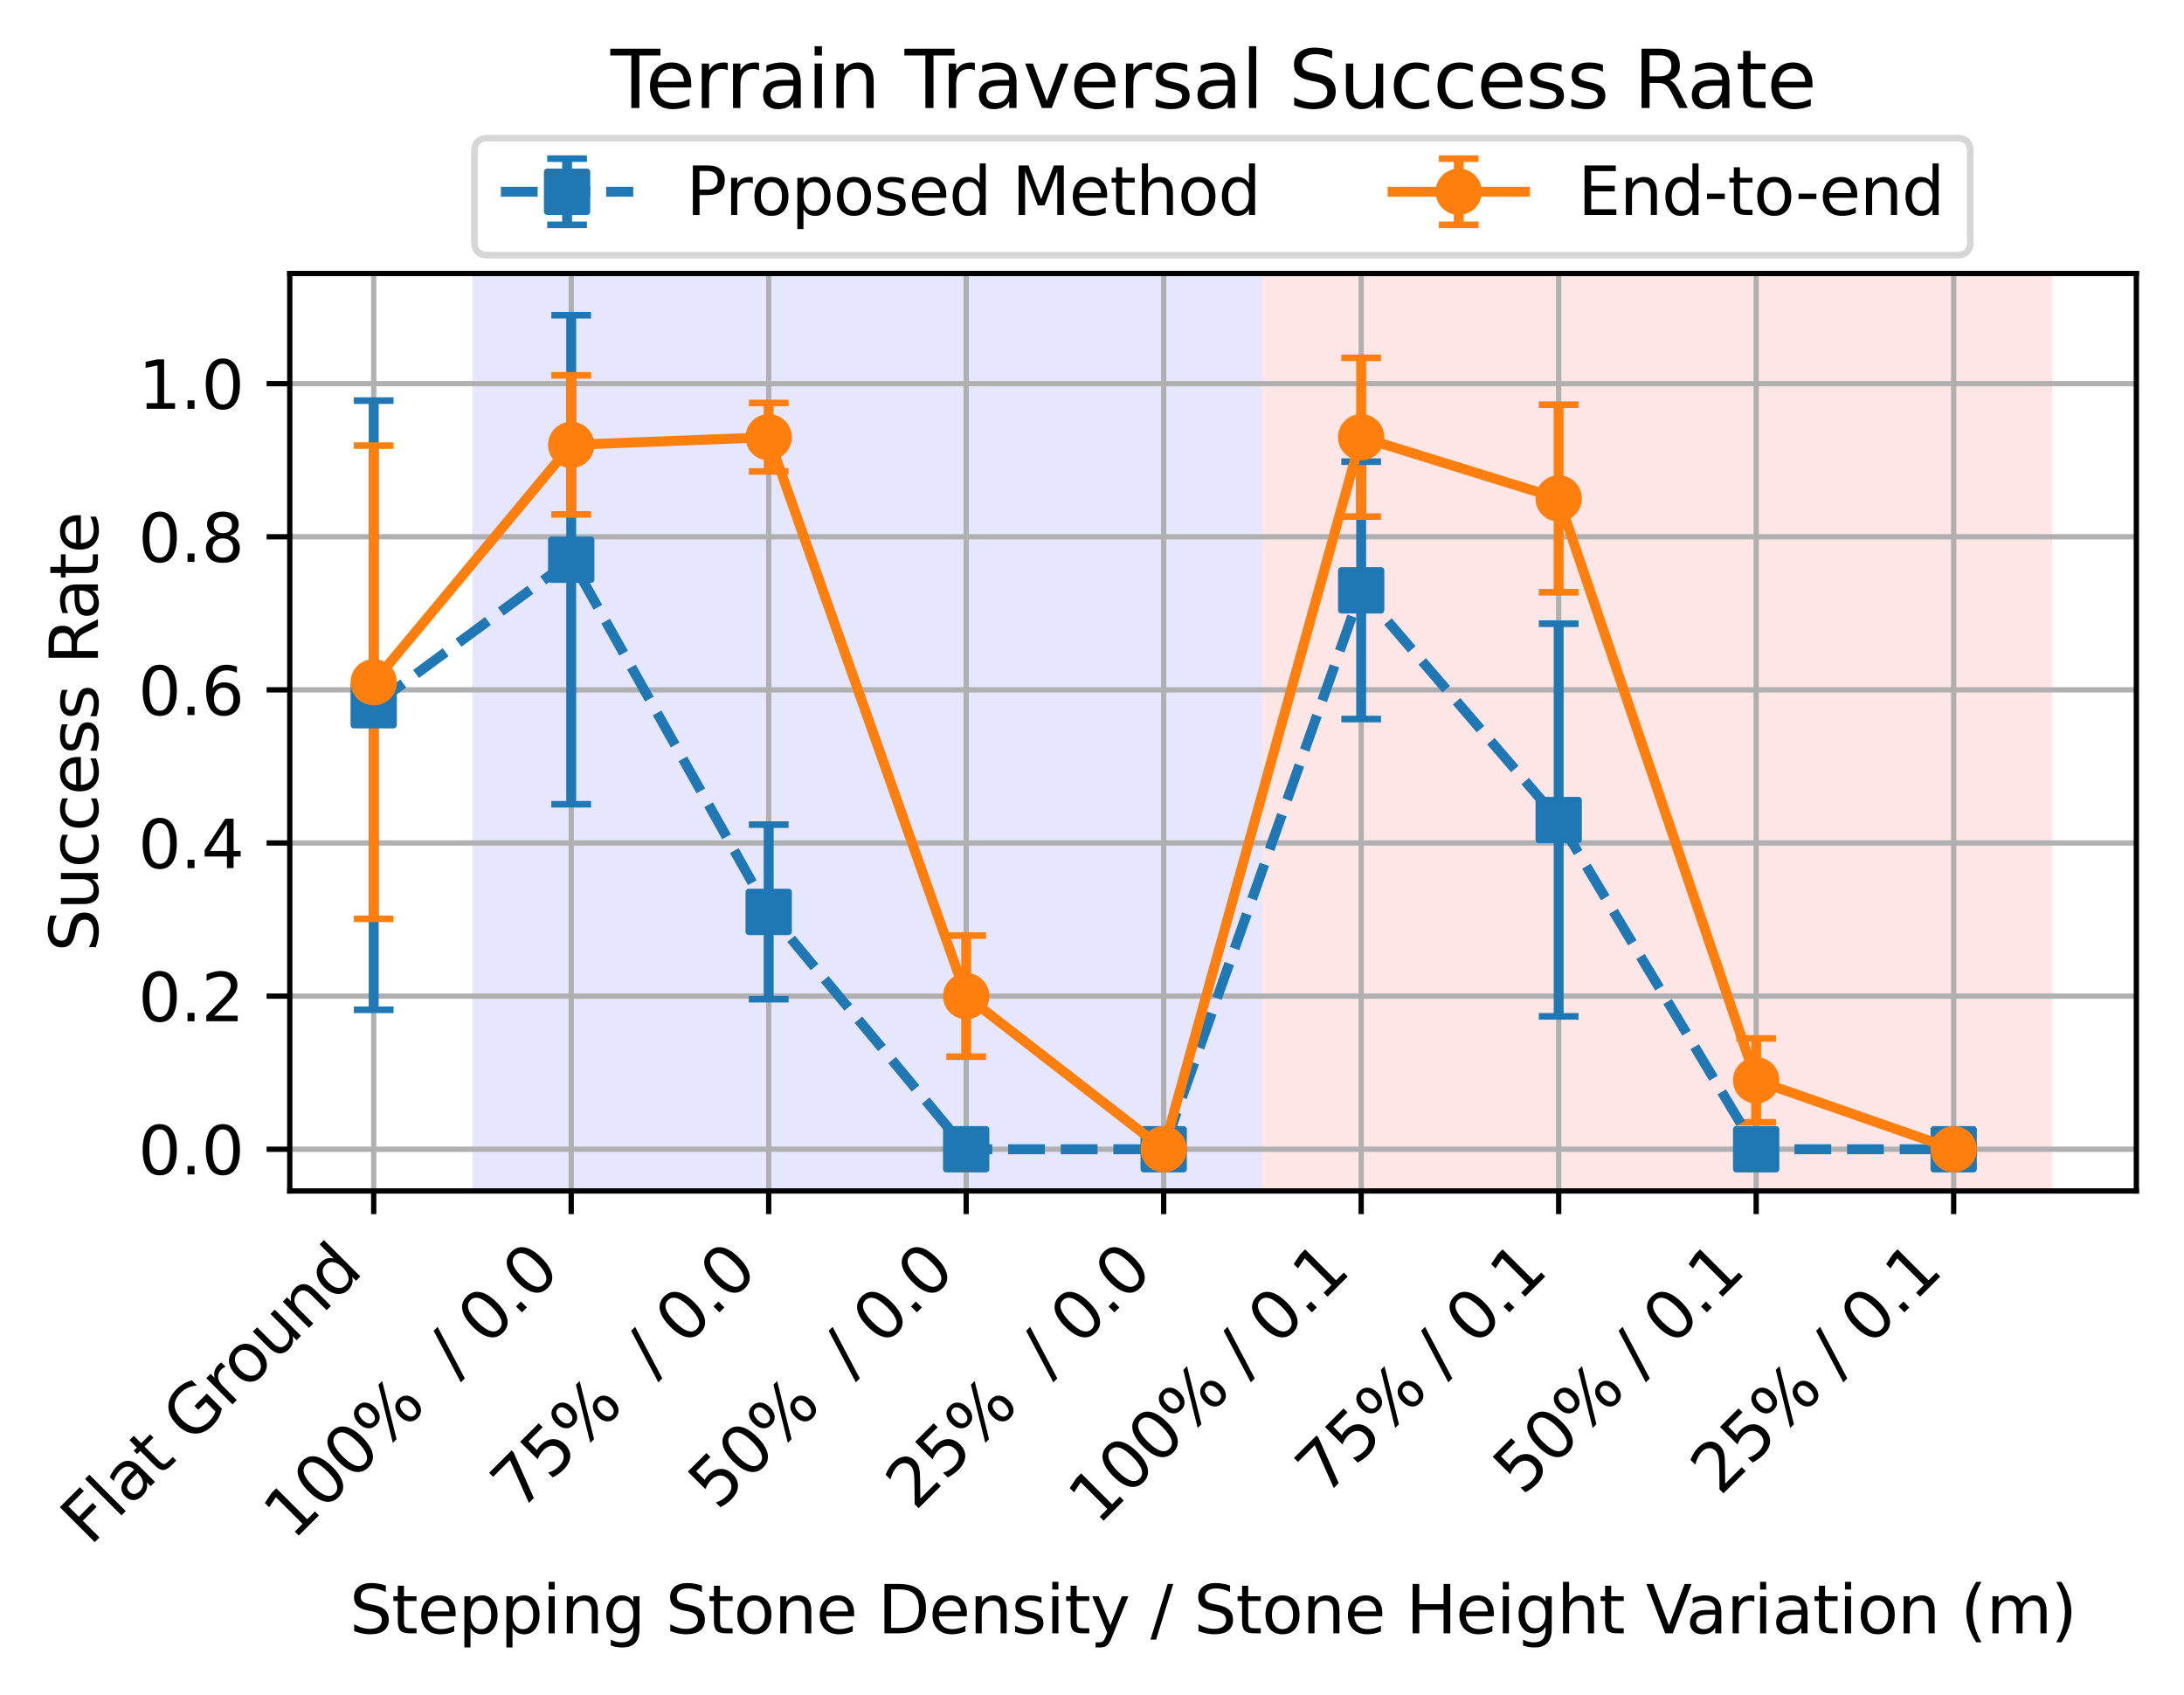 <?xml version="1.0" encoding="utf-8" standalone="no"?>
<!DOCTYPE svg PUBLIC "-//W3C//DTD SVG 1.1//EN"
  "http://www.w3.org/Graphics/SVG/1.1/DTD/svg11.dtd">
<svg height="256.029pt" version="1.1" viewBox="0 0 329.981 256.029" width="329.981pt" xmlns="http://www.w3.org/2000/svg" xmlns:xlink="http://www.w3.org/1999/xlink">
 <defs>
  <style type="text/css">*{stroke-linecap:butt;stroke-linejoin:round;}</style>
 </defs>
 <g id="figure_1">
  <g id="patch_1">
   <path d="M 0 256.029 
L 329.981 256.029 
L 329.981 0 
L 0 0 
z
" style="fill:#ffffff;"/>
  </g>
  <g id="axes_1">
   <g id="patch_2">
    <path d="M 43.781 179.918 
L 322.781 179.918 
L 322.781 41.318 
L 43.781 41.318 
z
" style="fill:#ffffff;"/>
   </g>
   <g id="patch_3">
    <path clip-path="url(#p03dd975d75)" d="M 71.383 179.918 
L 71.383 41.318 
L 190.741 41.318 
L 190.741 179.918 
z
" style="fill:#0000ff;opacity:0.1;"/>
   </g>
   <g id="patch_4">
    <path clip-path="url(#p03dd975d75)" d="M 190.741 179.918 
L 190.741 41.318 
L 310.099 41.318 
L 310.099 179.918 
z
" style="fill:#ff0000;opacity:0.1;"/>
   </g>
   <g id="matplotlib.axis_1">
    <g id="xtick_1">
     <g id="line2d_1">
      <path clip-path="url(#p03dd975d75)" d="M 56.463 179.918 
L 56.463 41.318 
" style="fill:none;stroke:#b0b0b0;stroke-linecap:square;stroke-width:0.8;"/>
     </g>
     <g id="line2d_2">
      <defs>
       <path d="M 0 0 
L 0 3.5 
" id="m3ebdca7bcc" style="stroke:#000000;stroke-width:0.8;"/>
      </defs>
      <g>
       <use style="stroke:#000000;stroke-width:0.8;" x="56.463" xlink:href="#m3ebdca7bcc" y="179.918"/>
      </g>
     </g>
     <g id="text_1">
      <!-- Flat Ground -->
      <g transform="translate(13.604 233.68)rotate(-45)scale(0.1 -0.1)">
       <defs>
        <path d="M 628 4666 
L 3309 4666 
L 3309 4134 
L 1259 4134 
L 1259 2759 
L 3109 2759 
L 3109 2228 
L 1259 2228 
L 1259 0 
L 628 0 
L 628 4666 
z
" id="DejaVuSans-46" transform="scale(0.016)"/>
        <path d="M 603 4863 
L 1178 4863 
L 1178 0 
L 603 0 
L 603 4863 
z
" id="DejaVuSans-6c" transform="scale(0.016)"/>
        <path d="M 2194 1759 
Q 1497 1759 1228 1600 
Q 959 1441 959 1056 
Q 959 750 1161 570 
Q 1363 391 1709 391 
Q 2188 391 2477 730 
Q 2766 1069 2766 1631 
L 2766 1759 
L 2194 1759 
z
M 3341 1997 
L 3341 0 
L 2766 0 
L 2766 531 
Q 2569 213 2275 61 
Q 1981 -91 1556 -91 
Q 1019 -91 701 211 
Q 384 513 384 1019 
Q 384 1609 779 1909 
Q 1175 2209 1959 2209 
L 2766 2209 
L 2766 2266 
Q 2766 2663 2505 2880 
Q 2244 3097 1772 3097 
Q 1472 3097 1187 3025 
Q 903 2953 641 2809 
L 641 3341 
Q 956 3463 1253 3523 
Q 1550 3584 1831 3584 
Q 2591 3584 2966 3190 
Q 3341 2797 3341 1997 
z
" id="DejaVuSans-61" transform="scale(0.016)"/>
        <path d="M 1172 4494 
L 1172 3500 
L 2356 3500 
L 2356 3053 
L 1172 3053 
L 1172 1153 
Q 1172 725 1289 603 
Q 1406 481 1766 481 
L 2356 481 
L 2356 0 
L 1766 0 
Q 1100 0 847 248 
Q 594 497 594 1153 
L 594 3053 
L 172 3053 
L 172 3500 
L 594 3500 
L 594 4494 
L 1172 4494 
z
" id="DejaVuSans-74" transform="scale(0.016)"/>
        <path id="DejaVuSans-20" transform="scale(0.016)"/>
        <path d="M 3809 666 
L 3809 1919 
L 2778 1919 
L 2778 2438 
L 4434 2438 
L 4434 434 
Q 4069 175 3628 42 
Q 3188 -91 2688 -91 
Q 1594 -91 976 548 
Q 359 1188 359 2328 
Q 359 3472 976 4111 
Q 1594 4750 2688 4750 
Q 3144 4750 3555 4637 
Q 3966 4525 4313 4306 
L 4313 3634 
Q 3963 3931 3569 4081 
Q 3175 4231 2741 4231 
Q 1884 4231 1454 3753 
Q 1025 3275 1025 2328 
Q 1025 1384 1454 906 
Q 1884 428 2741 428 
Q 3075 428 3337 486 
Q 3600 544 3809 666 
z
" id="DejaVuSans-47" transform="scale(0.016)"/>
        <path d="M 2631 2963 
Q 2534 3019 2420 3045 
Q 2306 3072 2169 3072 
Q 1681 3072 1420 2755 
Q 1159 2438 1159 1844 
L 1159 0 
L 581 0 
L 581 3500 
L 1159 3500 
L 1159 2956 
Q 1341 3275 1631 3429 
Q 1922 3584 2338 3584 
Q 2397 3584 2469 3576 
Q 2541 3569 2628 3553 
L 2631 2963 
z
" id="DejaVuSans-72" transform="scale(0.016)"/>
        <path d="M 1959 3097 
Q 1497 3097 1228 2736 
Q 959 2375 959 1747 
Q 959 1119 1226 758 
Q 1494 397 1959 397 
Q 2419 397 2687 759 
Q 2956 1122 2956 1747 
Q 2956 2369 2687 2733 
Q 2419 3097 1959 3097 
z
M 1959 3584 
Q 2709 3584 3137 3096 
Q 3566 2609 3566 1747 
Q 3566 888 3137 398 
Q 2709 -91 1959 -91 
Q 1206 -91 779 398 
Q 353 888 353 1747 
Q 353 2609 779 3096 
Q 1206 3584 1959 3584 
z
" id="DejaVuSans-6f" transform="scale(0.016)"/>
        <path d="M 544 1381 
L 544 3500 
L 1119 3500 
L 1119 1403 
Q 1119 906 1312 657 
Q 1506 409 1894 409 
Q 2359 409 2629 706 
Q 2900 1003 2900 1516 
L 2900 3500 
L 3475 3500 
L 3475 0 
L 2900 0 
L 2900 538 
Q 2691 219 2414 64 
Q 2138 -91 1772 -91 
Q 1169 -91 856 284 
Q 544 659 544 1381 
z
M 1991 3584 
L 1991 3584 
z
" id="DejaVuSans-75" transform="scale(0.016)"/>
        <path d="M 3513 2113 
L 3513 0 
L 2938 0 
L 2938 2094 
Q 2938 2591 2744 2837 
Q 2550 3084 2163 3084 
Q 1697 3084 1428 2787 
Q 1159 2491 1159 1978 
L 1159 0 
L 581 0 
L 581 3500 
L 1159 3500 
L 1159 2956 
Q 1366 3272 1645 3428 
Q 1925 3584 2291 3584 
Q 2894 3584 3203 3211 
Q 3513 2838 3513 2113 
z
" id="DejaVuSans-6e" transform="scale(0.016)"/>
        <path d="M 2906 2969 
L 2906 4863 
L 3481 4863 
L 3481 0 
L 2906 0 
L 2906 525 
Q 2725 213 2448 61 
Q 2172 -91 1784 -91 
Q 1150 -91 751 415 
Q 353 922 353 1747 
Q 353 2572 751 3078 
Q 1150 3584 1784 3584 
Q 2172 3584 2448 3432 
Q 2725 3281 2906 2969 
z
M 947 1747 
Q 947 1113 1208 752 
Q 1469 391 1925 391 
Q 2381 391 2643 752 
Q 2906 1113 2906 1747 
Q 2906 2381 2643 2742 
Q 2381 3103 1925 3103 
Q 1469 3103 1208 2742 
Q 947 2381 947 1747 
z
" id="DejaVuSans-64" transform="scale(0.016)"/>
       </defs>
       <use xlink:href="#DejaVuSans-46"/>
       <use x="57.52" xlink:href="#DejaVuSans-6c"/>
       <use x="85.303" xlink:href="#DejaVuSans-61"/>
       <use x="146.582" xlink:href="#DejaVuSans-74"/>
       <use x="185.791" xlink:href="#DejaVuSans-20"/>
       <use x="217.578" xlink:href="#DejaVuSans-47"/>
       <use x="295.068" xlink:href="#DejaVuSans-72"/>
       <use x="333.932" xlink:href="#DejaVuSans-6f"/>
       <use x="395.113" xlink:href="#DejaVuSans-75"/>
       <use x="458.492" xlink:href="#DejaVuSans-6e"/>
       <use x="521.871" xlink:href="#DejaVuSans-64"/>
      </g>
     </g>
    </g>
    <g id="xtick_2">
     <g id="line2d_3">
      <path clip-path="url(#p03dd975d75)" d="M 86.303 179.918 
L 86.303 41.318 
" style="fill:none;stroke:#b0b0b0;stroke-linecap:square;stroke-width:0.8;"/>
     </g>
     <g id="line2d_4">
      <g>
       <use style="stroke:#000000;stroke-width:0.8;" x="86.303" xlink:href="#m3ebdca7bcc" y="179.918"/>
      </g>
     </g>
     <g id="text_2">
      <!-- 100%  / 0.0 -->
      <g transform="translate(44.247 232.876)rotate(-45)scale(0.1 -0.1)">
       <defs>
        <path d="M 794 531 
L 1825 531 
L 1825 4091 
L 703 3866 
L 703 4441 
L 1819 4666 
L 2450 4666 
L 2450 531 
L 3481 531 
L 3481 0 
L 794 0 
L 794 531 
z
" id="DejaVuSans-31" transform="scale(0.016)"/>
        <path d="M 2034 4250 
Q 1547 4250 1301 3770 
Q 1056 3291 1056 2328 
Q 1056 1369 1301 889 
Q 1547 409 2034 409 
Q 2525 409 2770 889 
Q 3016 1369 3016 2328 
Q 3016 3291 2770 3770 
Q 2525 4250 2034 4250 
z
M 2034 4750 
Q 2819 4750 3233 4129 
Q 3647 3509 3647 2328 
Q 3647 1150 3233 529 
Q 2819 -91 2034 -91 
Q 1250 -91 836 529 
Q 422 1150 422 2328 
Q 422 3509 836 4129 
Q 1250 4750 2034 4750 
z
" id="DejaVuSans-30" transform="scale(0.016)"/>
        <path d="M 4653 2053 
Q 4381 2053 4226 1822 
Q 4072 1591 4072 1178 
Q 4072 772 4226 539 
Q 4381 306 4653 306 
Q 4919 306 5073 539 
Q 5228 772 5228 1178 
Q 5228 1588 5073 1820 
Q 4919 2053 4653 2053 
z
M 4653 2450 
Q 5147 2450 5437 2106 
Q 5728 1763 5728 1178 
Q 5728 594 5436 251 
Q 5144 -91 4653 -91 
Q 4153 -91 3862 251 
Q 3572 594 3572 1178 
Q 3572 1766 3864 2108 
Q 4156 2450 4653 2450 
z
M 1428 4353 
Q 1159 4353 1004 4120 
Q 850 3888 850 3481 
Q 850 3069 1003 2837 
Q 1156 2606 1428 2606 
Q 1700 2606 1854 2837 
Q 2009 3069 2009 3481 
Q 2009 3884 1853 4118 
Q 1697 4353 1428 4353 
z
M 4250 4750 
L 4750 4750 
L 1831 -91 
L 1331 -91 
L 4250 4750 
z
M 1428 4750 
Q 1922 4750 2215 4408 
Q 2509 4066 2509 3481 
Q 2509 2891 2217 2550 
Q 1925 2209 1428 2209 
Q 931 2209 642 2551 
Q 353 2894 353 3481 
Q 353 4063 643 4406 
Q 934 4750 1428 4750 
z
" id="DejaVuSans-25" transform="scale(0.016)"/>
        <path d="M 1625 4666 
L 2156 4666 
L 531 -594 
L 0 -594 
L 1625 4666 
z
" id="DejaVuSans-2f" transform="scale(0.016)"/>
        <path d="M 684 794 
L 1344 794 
L 1344 0 
L 684 0 
L 684 794 
z
" id="DejaVuSans-2e" transform="scale(0.016)"/>
       </defs>
       <use xlink:href="#DejaVuSans-31"/>
       <use x="63.623" xlink:href="#DejaVuSans-30"/>
       <use x="127.246" xlink:href="#DejaVuSans-30"/>
       <use x="190.869" xlink:href="#DejaVuSans-25"/>
       <use x="285.889" xlink:href="#DejaVuSans-20"/>
       <use x="317.676" xlink:href="#DejaVuSans-20"/>
       <use x="349.463" xlink:href="#DejaVuSans-2f"/>
       <use x="383.154" xlink:href="#DejaVuSans-20"/>
       <use x="414.941" xlink:href="#DejaVuSans-30"/>
       <use x="478.564" xlink:href="#DejaVuSans-2e"/>
       <use x="510.352" xlink:href="#DejaVuSans-30"/>
      </g>
     </g>
    </g>
    <g id="xtick_3">
     <g id="line2d_5">
      <path clip-path="url(#p03dd975d75)" d="M 116.142 179.918 
L 116.142 41.318 
" style="fill:none;stroke:#b0b0b0;stroke-linecap:square;stroke-width:0.8;"/>
     </g>
     <g id="line2d_6">
      <g>
       <use style="stroke:#000000;stroke-width:0.8;" x="116.142" xlink:href="#m3ebdca7bcc" y="179.918"/>
      </g>
     </g>
     <g id="text_3">
      <!-- 75%  / 0.0 -->
      <g transform="translate(78.586 228.377)rotate(-45)scale(0.1 -0.1)">
       <defs>
        <path d="M 525 4666 
L 3525 4666 
L 3525 4397 
L 1831 0 
L 1172 0 
L 2766 4134 
L 525 4134 
L 525 4666 
z
" id="DejaVuSans-37" transform="scale(0.016)"/>
        <path d="M 691 4666 
L 3169 4666 
L 3169 4134 
L 1269 4134 
L 1269 2991 
Q 1406 3038 1543 3061 
Q 1681 3084 1819 3084 
Q 2600 3084 3056 2656 
Q 3513 2228 3513 1497 
Q 3513 744 3044 326 
Q 2575 -91 1722 -91 
Q 1428 -91 1123 -41 
Q 819 9 494 109 
L 494 744 
Q 775 591 1075 516 
Q 1375 441 1709 441 
Q 2250 441 2565 725 
Q 2881 1009 2881 1497 
Q 2881 1984 2565 2268 
Q 2250 2553 1709 2553 
Q 1456 2553 1204 2497 
Q 953 2441 691 2322 
L 691 4666 
z
" id="DejaVuSans-35" transform="scale(0.016)"/>
       </defs>
       <use xlink:href="#DejaVuSans-37"/>
       <use x="63.623" xlink:href="#DejaVuSans-35"/>
       <use x="127.246" xlink:href="#DejaVuSans-25"/>
       <use x="222.266" xlink:href="#DejaVuSans-20"/>
       <use x="254.053" xlink:href="#DejaVuSans-20"/>
       <use x="285.84" xlink:href="#DejaVuSans-2f"/>
       <use x="319.531" xlink:href="#DejaVuSans-20"/>
       <use x="351.318" xlink:href="#DejaVuSans-30"/>
       <use x="414.941" xlink:href="#DejaVuSans-2e"/>
       <use x="446.729" xlink:href="#DejaVuSans-30"/>
      </g>
     </g>
    </g>
    <g id="xtick_4">
     <g id="line2d_7">
      <path clip-path="url(#p03dd975d75)" d="M 145.982 179.918 
L 145.982 41.318 
" style="fill:none;stroke:#b0b0b0;stroke-linecap:square;stroke-width:0.8;"/>
     </g>
     <g id="line2d_8">
      <g>
       <use style="stroke:#000000;stroke-width:0.8;" x="145.982" xlink:href="#m3ebdca7bcc" y="179.918"/>
      </g>
     </g>
     <g id="text_4">
      <!-- 50%  / 0.0 -->
      <g transform="translate(108.426 228.377)rotate(-45)scale(0.1 -0.1)">
       <use xlink:href="#DejaVuSans-35"/>
       <use x="63.623" xlink:href="#DejaVuSans-30"/>
       <use x="127.246" xlink:href="#DejaVuSans-25"/>
       <use x="222.266" xlink:href="#DejaVuSans-20"/>
       <use x="254.053" xlink:href="#DejaVuSans-20"/>
       <use x="285.84" xlink:href="#DejaVuSans-2f"/>
       <use x="319.531" xlink:href="#DejaVuSans-20"/>
       <use x="351.318" xlink:href="#DejaVuSans-30"/>
       <use x="414.941" xlink:href="#DejaVuSans-2e"/>
       <use x="446.729" xlink:href="#DejaVuSans-30"/>
      </g>
     </g>
    </g>
    <g id="xtick_5">
     <g id="line2d_9">
      <path clip-path="url(#p03dd975d75)" d="M 175.821 179.918 
L 175.821 41.318 
" style="fill:none;stroke:#b0b0b0;stroke-linecap:square;stroke-width:0.8;"/>
     </g>
     <g id="line2d_10">
      <g>
       <use style="stroke:#000000;stroke-width:0.8;" x="175.821" xlink:href="#m3ebdca7bcc" y="179.918"/>
      </g>
     </g>
     <g id="text_5">
      <!-- 25%  / 0.0 -->
      <g transform="translate(138.265 228.377)rotate(-45)scale(0.1 -0.1)">
       <defs>
        <path d="M 1228 531 
L 3431 531 
L 3431 0 
L 469 0 
L 469 531 
Q 828 903 1448 1529 
Q 2069 2156 2228 2338 
Q 2531 2678 2651 2914 
Q 2772 3150 2772 3378 
Q 2772 3750 2511 3984 
Q 2250 4219 1831 4219 
Q 1534 4219 1204 4116 
Q 875 4013 500 3803 
L 500 4441 
Q 881 4594 1212 4672 
Q 1544 4750 1819 4750 
Q 2544 4750 2975 4387 
Q 3406 4025 3406 3419 
Q 3406 3131 3298 2873 
Q 3191 2616 2906 2266 
Q 2828 2175 2409 1742 
Q 1991 1309 1228 531 
z
" id="DejaVuSans-32" transform="scale(0.016)"/>
       </defs>
       <use xlink:href="#DejaVuSans-32"/>
       <use x="63.623" xlink:href="#DejaVuSans-35"/>
       <use x="127.246" xlink:href="#DejaVuSans-25"/>
       <use x="222.266" xlink:href="#DejaVuSans-20"/>
       <use x="254.053" xlink:href="#DejaVuSans-20"/>
       <use x="285.84" xlink:href="#DejaVuSans-2f"/>
       <use x="319.531" xlink:href="#DejaVuSans-20"/>
       <use x="351.318" xlink:href="#DejaVuSans-30"/>
       <use x="414.941" xlink:href="#DejaVuSans-2e"/>
       <use x="446.729" xlink:href="#DejaVuSans-30"/>
      </g>
     </g>
    </g>
    <g id="xtick_6">
     <g id="line2d_11">
      <path clip-path="url(#p03dd975d75)" d="M 205.661 179.918 
L 205.661 41.318 
" style="fill:none;stroke:#b0b0b0;stroke-linecap:square;stroke-width:0.8;"/>
     </g>
     <g id="line2d_12">
      <g>
       <use style="stroke:#000000;stroke-width:0.8;" x="205.661" xlink:href="#m3ebdca7bcc" y="179.918"/>
      </g>
     </g>
     <g id="text_6">
      <!-- 100% / 0.1 -->
      <g transform="translate(165.853 230.628)rotate(-45)scale(0.1 -0.1)">
       <use xlink:href="#DejaVuSans-31"/>
       <use x="63.623" xlink:href="#DejaVuSans-30"/>
       <use x="127.246" xlink:href="#DejaVuSans-30"/>
       <use x="190.869" xlink:href="#DejaVuSans-25"/>
       <use x="285.889" xlink:href="#DejaVuSans-20"/>
       <use x="317.676" xlink:href="#DejaVuSans-2f"/>
       <use x="351.367" xlink:href="#DejaVuSans-20"/>
       <use x="383.154" xlink:href="#DejaVuSans-30"/>
       <use x="446.777" xlink:href="#DejaVuSans-2e"/>
       <use x="478.564" xlink:href="#DejaVuSans-31"/>
      </g>
     </g>
    </g>
    <g id="xtick_7">
     <g id="line2d_13">
      <path clip-path="url(#p03dd975d75)" d="M 235.501 179.918 
L 235.501 41.318 
" style="fill:none;stroke:#b0b0b0;stroke-linecap:square;stroke-width:0.8;"/>
     </g>
     <g id="line2d_14">
      <g>
       <use style="stroke:#000000;stroke-width:0.8;" x="235.501" xlink:href="#m3ebdca7bcc" y="179.918"/>
      </g>
     </g>
     <g id="text_7">
      <!-- 75% / 0.1 -->
      <g transform="translate(200.192 226.129)rotate(-45)scale(0.1 -0.1)">
       <use xlink:href="#DejaVuSans-37"/>
       <use x="63.623" xlink:href="#DejaVuSans-35"/>
       <use x="127.246" xlink:href="#DejaVuSans-25"/>
       <use x="222.266" xlink:href="#DejaVuSans-20"/>
       <use x="254.053" xlink:href="#DejaVuSans-2f"/>
       <use x="287.744" xlink:href="#DejaVuSans-20"/>
       <use x="319.531" xlink:href="#DejaVuSans-30"/>
       <use x="383.154" xlink:href="#DejaVuSans-2e"/>
       <use x="414.941" xlink:href="#DejaVuSans-31"/>
      </g>
     </g>
    </g>
    <g id="xtick_8">
     <g id="line2d_15">
      <path clip-path="url(#p03dd975d75)" d="M 265.34 179.918 
L 265.34 41.318 
" style="fill:none;stroke:#b0b0b0;stroke-linecap:square;stroke-width:0.8;"/>
     </g>
     <g id="line2d_16">
      <g>
       <use style="stroke:#000000;stroke-width:0.8;" x="265.34" xlink:href="#m3ebdca7bcc" y="179.918"/>
      </g>
     </g>
     <g id="text_8">
      <!-- 50% / 0.1 -->
      <g transform="translate(230.031 226.129)rotate(-45)scale(0.1 -0.1)">
       <use xlink:href="#DejaVuSans-35"/>
       <use x="63.623" xlink:href="#DejaVuSans-30"/>
       <use x="127.246" xlink:href="#DejaVuSans-25"/>
       <use x="222.266" xlink:href="#DejaVuSans-20"/>
       <use x="254.053" xlink:href="#DejaVuSans-2f"/>
       <use x="287.744" xlink:href="#DejaVuSans-20"/>
       <use x="319.531" xlink:href="#DejaVuSans-30"/>
       <use x="383.154" xlink:href="#DejaVuSans-2e"/>
       <use x="414.941" xlink:href="#DejaVuSans-31"/>
      </g>
     </g>
    </g>
    <g id="xtick_9">
     <g id="line2d_17">
      <path clip-path="url(#p03dd975d75)" d="M 295.18 179.918 
L 295.18 41.318 
" style="fill:none;stroke:#b0b0b0;stroke-linecap:square;stroke-width:0.8;"/>
     </g>
     <g id="line2d_18">
      <g>
       <use style="stroke:#000000;stroke-width:0.8;" x="295.18" xlink:href="#m3ebdca7bcc" y="179.918"/>
      </g>
     </g>
     <g id="text_9">
      <!-- 25% / 0.1 -->
      <g transform="translate(259.871 226.129)rotate(-45)scale(0.1 -0.1)">
       <use xlink:href="#DejaVuSans-32"/>
       <use x="63.623" xlink:href="#DejaVuSans-35"/>
       <use x="127.246" xlink:href="#DejaVuSans-25"/>
       <use x="222.266" xlink:href="#DejaVuSans-20"/>
       <use x="254.053" xlink:href="#DejaVuSans-2f"/>
       <use x="287.744" xlink:href="#DejaVuSans-20"/>
       <use x="319.531" xlink:href="#DejaVuSans-30"/>
       <use x="383.154" xlink:href="#DejaVuSans-2e"/>
       <use x="414.941" xlink:href="#DejaVuSans-31"/>
      </g>
     </g>
    </g>
    <g id="text_10">
     <!-- Stepping Stone Density / Stone Height Variation (m) -->
     <g transform="translate(52.812 246.749)scale(0.1 -0.1)">
      <defs>
       <path d="M 3425 4513 
L 3425 3897 
Q 3066 4069 2747 4153 
Q 2428 4238 2131 4238 
Q 1616 4238 1336 4038 
Q 1056 3838 1056 3469 
Q 1056 3159 1242 3001 
Q 1428 2844 1947 2747 
L 2328 2669 
Q 3034 2534 3370 2195 
Q 3706 1856 3706 1288 
Q 3706 609 3251 259 
Q 2797 -91 1919 -91 
Q 1588 -91 1214 -16 
Q 841 59 441 206 
L 441 856 
Q 825 641 1194 531 
Q 1563 422 1919 422 
Q 2459 422 2753 634 
Q 3047 847 3047 1241 
Q 3047 1584 2836 1778 
Q 2625 1972 2144 2069 
L 1759 2144 
Q 1053 2284 737 2584 
Q 422 2884 422 3419 
Q 422 4038 858 4394 
Q 1294 4750 2059 4750 
Q 2388 4750 2728 4690 
Q 3069 4631 3425 4513 
z
" id="DejaVuSans-53" transform="scale(0.016)"/>
       <path d="M 3597 1894 
L 3597 1613 
L 953 1613 
Q 991 1019 1311 708 
Q 1631 397 2203 397 
Q 2534 397 2845 478 
Q 3156 559 3463 722 
L 3463 178 
Q 3153 47 2828 -22 
Q 2503 -91 2169 -91 
Q 1331 -91 842 396 
Q 353 884 353 1716 
Q 353 2575 817 3079 
Q 1281 3584 2069 3584 
Q 2775 3584 3186 3129 
Q 3597 2675 3597 1894 
z
M 3022 2063 
Q 3016 2534 2758 2815 
Q 2500 3097 2075 3097 
Q 1594 3097 1305 2825 
Q 1016 2553 972 2059 
L 3022 2063 
z
" id="DejaVuSans-65" transform="scale(0.016)"/>
       <path d="M 1159 525 
L 1159 -1331 
L 581 -1331 
L 581 3500 
L 1159 3500 
L 1159 2969 
Q 1341 3281 1617 3432 
Q 1894 3584 2278 3584 
Q 2916 3584 3314 3078 
Q 3713 2572 3713 1747 
Q 3713 922 3314 415 
Q 2916 -91 2278 -91 
Q 1894 -91 1617 61 
Q 1341 213 1159 525 
z
M 3116 1747 
Q 3116 2381 2855 2742 
Q 2594 3103 2138 3103 
Q 1681 3103 1420 2742 
Q 1159 2381 1159 1747 
Q 1159 1113 1420 752 
Q 1681 391 2138 391 
Q 2594 391 2855 752 
Q 3116 1113 3116 1747 
z
" id="DejaVuSans-70" transform="scale(0.016)"/>
       <path d="M 603 3500 
L 1178 3500 
L 1178 0 
L 603 0 
L 603 3500 
z
M 603 4863 
L 1178 4863 
L 1178 4134 
L 603 4134 
L 603 4863 
z
" id="DejaVuSans-69" transform="scale(0.016)"/>
       <path d="M 2906 1791 
Q 2906 2416 2648 2759 
Q 2391 3103 1925 3103 
Q 1463 3103 1205 2759 
Q 947 2416 947 1791 
Q 947 1169 1205 825 
Q 1463 481 1925 481 
Q 2391 481 2648 825 
Q 2906 1169 2906 1791 
z
M 3481 434 
Q 3481 -459 3084 -895 
Q 2688 -1331 1869 -1331 
Q 1566 -1331 1297 -1286 
Q 1028 -1241 775 -1147 
L 775 -588 
Q 1028 -725 1275 -790 
Q 1522 -856 1778 -856 
Q 2344 -856 2625 -561 
Q 2906 -266 2906 331 
L 2906 616 
Q 2728 306 2450 153 
Q 2172 0 1784 0 
Q 1141 0 747 490 
Q 353 981 353 1791 
Q 353 2603 747 3093 
Q 1141 3584 1784 3584 
Q 2172 3584 2450 3431 
Q 2728 3278 2906 2969 
L 2906 3500 
L 3481 3500 
L 3481 434 
z
" id="DejaVuSans-67" transform="scale(0.016)"/>
       <path d="M 1259 4147 
L 1259 519 
L 2022 519 
Q 2988 519 3436 956 
Q 3884 1394 3884 2338 
Q 3884 3275 3436 3711 
Q 2988 4147 2022 4147 
L 1259 4147 
z
M 628 4666 
L 1925 4666 
Q 3281 4666 3915 4102 
Q 4550 3538 4550 2338 
Q 4550 1131 3912 565 
Q 3275 0 1925 0 
L 628 0 
L 628 4666 
z
" id="DejaVuSans-44" transform="scale(0.016)"/>
       <path d="M 2834 3397 
L 2834 2853 
Q 2591 2978 2328 3040 
Q 2066 3103 1784 3103 
Q 1356 3103 1142 2972 
Q 928 2841 928 2578 
Q 928 2378 1081 2264 
Q 1234 2150 1697 2047 
L 1894 2003 
Q 2506 1872 2764 1633 
Q 3022 1394 3022 966 
Q 3022 478 2636 193 
Q 2250 -91 1575 -91 
Q 1294 -91 989 -36 
Q 684 19 347 128 
L 347 722 
Q 666 556 975 473 
Q 1284 391 1588 391 
Q 1994 391 2212 530 
Q 2431 669 2431 922 
Q 2431 1156 2273 1281 
Q 2116 1406 1581 1522 
L 1381 1569 
Q 847 1681 609 1914 
Q 372 2147 372 2553 
Q 372 3047 722 3315 
Q 1072 3584 1716 3584 
Q 2034 3584 2315 3537 
Q 2597 3491 2834 3397 
z
" id="DejaVuSans-73" transform="scale(0.016)"/>
       <path d="M 2059 -325 
Q 1816 -950 1584 -1140 
Q 1353 -1331 966 -1331 
L 506 -1331 
L 506 -850 
L 844 -850 
Q 1081 -850 1212 -737 
Q 1344 -625 1503 -206 
L 1606 56 
L 191 3500 
L 800 3500 
L 1894 763 
L 2988 3500 
L 3597 3500 
L 2059 -325 
z
" id="DejaVuSans-79" transform="scale(0.016)"/>
       <path d="M 628 4666 
L 1259 4666 
L 1259 2753 
L 3553 2753 
L 3553 4666 
L 4184 4666 
L 4184 0 
L 3553 0 
L 3553 2222 
L 1259 2222 
L 1259 0 
L 628 0 
L 628 4666 
z
" id="DejaVuSans-48" transform="scale(0.016)"/>
       <path d="M 3513 2113 
L 3513 0 
L 2938 0 
L 2938 2094 
Q 2938 2591 2744 2837 
Q 2550 3084 2163 3084 
Q 1697 3084 1428 2787 
Q 1159 2491 1159 1978 
L 1159 0 
L 581 0 
L 581 4863 
L 1159 4863 
L 1159 2956 
Q 1366 3272 1645 3428 
Q 1925 3584 2291 3584 
Q 2894 3584 3203 3211 
Q 3513 2838 3513 2113 
z
" id="DejaVuSans-68" transform="scale(0.016)"/>
       <path d="M 1831 0 
L 50 4666 
L 709 4666 
L 2188 738 
L 3669 4666 
L 4325 4666 
L 2547 0 
L 1831 0 
z
" id="DejaVuSans-56" transform="scale(0.016)"/>
       <path d="M 1984 4856 
Q 1566 4138 1362 3434 
Q 1159 2731 1159 2009 
Q 1159 1288 1364 580 
Q 1569 -128 1984 -844 
L 1484 -844 
Q 1016 -109 783 600 
Q 550 1309 550 2009 
Q 550 2706 781 3412 
Q 1013 4119 1484 4856 
L 1984 4856 
z
" id="DejaVuSans-28" transform="scale(0.016)"/>
       <path d="M 3328 2828 
Q 3544 3216 3844 3400 
Q 4144 3584 4550 3584 
Q 5097 3584 5394 3201 
Q 5691 2819 5691 2113 
L 5691 0 
L 5113 0 
L 5113 2094 
Q 5113 2597 4934 2840 
Q 4756 3084 4391 3084 
Q 3944 3084 3684 2787 
Q 3425 2491 3425 1978 
L 3425 0 
L 2847 0 
L 2847 2094 
Q 2847 2600 2669 2842 
Q 2491 3084 2119 3084 
Q 1678 3084 1418 2786 
Q 1159 2488 1159 1978 
L 1159 0 
L 581 0 
L 581 3500 
L 1159 3500 
L 1159 2956 
Q 1356 3278 1631 3431 
Q 1906 3584 2284 3584 
Q 2666 3584 2933 3390 
Q 3200 3197 3328 2828 
z
" id="DejaVuSans-6d" transform="scale(0.016)"/>
       <path d="M 513 4856 
L 1013 4856 
Q 1481 4119 1714 3412 
Q 1947 2706 1947 2009 
Q 1947 1309 1714 600 
Q 1481 -109 1013 -844 
L 513 -844 
Q 928 -128 1133 580 
Q 1338 1288 1338 2009 
Q 1338 2731 1133 3434 
Q 928 4138 513 4856 
z
" id="DejaVuSans-29" transform="scale(0.016)"/>
      </defs>
      <use xlink:href="#DejaVuSans-53"/>
      <use x="63.477" xlink:href="#DejaVuSans-74"/>
      <use x="102.686" xlink:href="#DejaVuSans-65"/>
      <use x="164.209" xlink:href="#DejaVuSans-70"/>
      <use x="227.686" xlink:href="#DejaVuSans-70"/>
      <use x="291.162" xlink:href="#DejaVuSans-69"/>
      <use x="318.945" xlink:href="#DejaVuSans-6e"/>
      <use x="382.324" xlink:href="#DejaVuSans-67"/>
      <use x="445.801" xlink:href="#DejaVuSans-20"/>
      <use x="477.588" xlink:href="#DejaVuSans-53"/>
      <use x="541.064" xlink:href="#DejaVuSans-74"/>
      <use x="580.273" xlink:href="#DejaVuSans-6f"/>
      <use x="641.455" xlink:href="#DejaVuSans-6e"/>
      <use x="704.834" xlink:href="#DejaVuSans-65"/>
      <use x="766.357" xlink:href="#DejaVuSans-20"/>
      <use x="798.145" xlink:href="#DejaVuSans-44"/>
      <use x="875.146" xlink:href="#DejaVuSans-65"/>
      <use x="936.67" xlink:href="#DejaVuSans-6e"/>
      <use x="1000.049" xlink:href="#DejaVuSans-73"/>
      <use x="1052.148" xlink:href="#DejaVuSans-69"/>
      <use x="1079.932" xlink:href="#DejaVuSans-74"/>
      <use x="1119.141" xlink:href="#DejaVuSans-79"/>
      <use x="1178.32" xlink:href="#DejaVuSans-20"/>
      <use x="1210.107" xlink:href="#DejaVuSans-2f"/>
      <use x="1243.799" xlink:href="#DejaVuSans-20"/>
      <use x="1275.586" xlink:href="#DejaVuSans-53"/>
      <use x="1339.062" xlink:href="#DejaVuSans-74"/>
      <use x="1378.271" xlink:href="#DejaVuSans-6f"/>
      <use x="1439.453" xlink:href="#DejaVuSans-6e"/>
      <use x="1502.832" xlink:href="#DejaVuSans-65"/>
      <use x="1564.355" xlink:href="#DejaVuSans-20"/>
      <use x="1596.143" xlink:href="#DejaVuSans-48"/>
      <use x="1671.338" xlink:href="#DejaVuSans-65"/>
      <use x="1732.861" xlink:href="#DejaVuSans-69"/>
      <use x="1760.645" xlink:href="#DejaVuSans-67"/>
      <use x="1824.121" xlink:href="#DejaVuSans-68"/>
      <use x="1887.5" xlink:href="#DejaVuSans-74"/>
      <use x="1926.709" xlink:href="#DejaVuSans-20"/>
      <use x="1958.496" xlink:href="#DejaVuSans-56"/>
      <use x="2019.154" xlink:href="#DejaVuSans-61"/>
      <use x="2080.434" xlink:href="#DejaVuSans-72"/>
      <use x="2121.547" xlink:href="#DejaVuSans-69"/>
      <use x="2149.33" xlink:href="#DejaVuSans-61"/>
      <use x="2210.609" xlink:href="#DejaVuSans-74"/>
      <use x="2249.818" xlink:href="#DejaVuSans-69"/>
      <use x="2277.602" xlink:href="#DejaVuSans-6f"/>
      <use x="2338.783" xlink:href="#DejaVuSans-6e"/>
      <use x="2402.162" xlink:href="#DejaVuSans-20"/>
      <use x="2433.949" xlink:href="#DejaVuSans-28"/>
      <use x="2472.963" xlink:href="#DejaVuSans-6d"/>
      <use x="2570.375" xlink:href="#DejaVuSans-29"/>
     </g>
    </g>
   </g>
   <g id="matplotlib.axis_2">
    <g id="ytick_1">
     <g id="line2d_19">
      <path clip-path="url(#p03dd975d75)" d="M 43.781 173.618 
L 322.781 173.618 
" style="fill:none;stroke:#b0b0b0;stroke-linecap:square;stroke-width:0.8;"/>
     </g>
     <g id="line2d_20">
      <defs>
       <path d="M 0 0 
L -3.5 0 
" id="mffc2eeac2e" style="stroke:#000000;stroke-width:0.8;"/>
      </defs>
      <g>
       <use style="stroke:#000000;stroke-width:0.8;" x="43.781" xlink:href="#mffc2eeac2e" y="173.618"/>
      </g>
     </g>
     <g id="text_11">
      <!-- 0.0 -->
      <g transform="translate(20.878 177.417)scale(0.1 -0.1)">
       <use xlink:href="#DejaVuSans-30"/>
       <use x="63.623" xlink:href="#DejaVuSans-2e"/>
       <use x="95.41" xlink:href="#DejaVuSans-30"/>
      </g>
     </g>
    </g>
    <g id="ytick_2">
     <g id="line2d_21">
      <path clip-path="url(#p03dd975d75)" d="M 43.781 150.486 
L 322.781 150.486 
" style="fill:none;stroke:#b0b0b0;stroke-linecap:square;stroke-width:0.8;"/>
     </g>
     <g id="line2d_22">
      <g>
       <use style="stroke:#000000;stroke-width:0.8;" x="43.781" xlink:href="#mffc2eeac2e" y="150.486"/>
      </g>
     </g>
     <g id="text_12">
      <!-- 0.2 -->
      <g transform="translate(20.878 154.285)scale(0.1 -0.1)">
       <use xlink:href="#DejaVuSans-30"/>
       <use x="63.623" xlink:href="#DejaVuSans-2e"/>
       <use x="95.41" xlink:href="#DejaVuSans-32"/>
      </g>
     </g>
    </g>
    <g id="ytick_3">
     <g id="line2d_23">
      <path clip-path="url(#p03dd975d75)" d="M 43.781 127.353 
L 322.781 127.353 
" style="fill:none;stroke:#b0b0b0;stroke-linecap:square;stroke-width:0.8;"/>
     </g>
     <g id="line2d_24">
      <g>
       <use style="stroke:#000000;stroke-width:0.8;" x="43.781" xlink:href="#mffc2eeac2e" y="127.353"/>
      </g>
     </g>
     <g id="text_13">
      <!-- 0.4 -->
      <g transform="translate(20.878 131.152)scale(0.1 -0.1)">
       <defs>
        <path d="M 2419 4116 
L 825 1625 
L 2419 1625 
L 2419 4116 
z
M 2253 4666 
L 3047 4666 
L 3047 1625 
L 3713 1625 
L 3713 1100 
L 3047 1100 
L 3047 0 
L 2419 0 
L 2419 1100 
L 313 1100 
L 313 1709 
L 2253 4666 
z
" id="DejaVuSans-34" transform="scale(0.016)"/>
       </defs>
       <use xlink:href="#DejaVuSans-30"/>
       <use x="63.623" xlink:href="#DejaVuSans-2e"/>
       <use x="95.41" xlink:href="#DejaVuSans-34"/>
      </g>
     </g>
    </g>
    <g id="ytick_4">
     <g id="line2d_25">
      <path clip-path="url(#p03dd975d75)" d="M 43.781 104.22 
L 322.781 104.22 
" style="fill:none;stroke:#b0b0b0;stroke-linecap:square;stroke-width:0.8;"/>
     </g>
     <g id="line2d_26">
      <g>
       <use style="stroke:#000000;stroke-width:0.8;" x="43.781" xlink:href="#mffc2eeac2e" y="104.22"/>
      </g>
     </g>
     <g id="text_14">
      <!-- 0.6 -->
      <g transform="translate(20.878 108.02)scale(0.1 -0.1)">
       <defs>
        <path d="M 2113 2584 
Q 1688 2584 1439 2293 
Q 1191 2003 1191 1497 
Q 1191 994 1439 701 
Q 1688 409 2113 409 
Q 2538 409 2786 701 
Q 3034 994 3034 1497 
Q 3034 2003 2786 2293 
Q 2538 2584 2113 2584 
z
M 3366 4563 
L 3366 3988 
Q 3128 4100 2886 4159 
Q 2644 4219 2406 4219 
Q 1781 4219 1451 3797 
Q 1122 3375 1075 2522 
Q 1259 2794 1537 2939 
Q 1816 3084 2150 3084 
Q 2853 3084 3261 2657 
Q 3669 2231 3669 1497 
Q 3669 778 3244 343 
Q 2819 -91 2113 -91 
Q 1303 -91 875 529 
Q 447 1150 447 2328 
Q 447 3434 972 4092 
Q 1497 4750 2381 4750 
Q 2619 4750 2861 4703 
Q 3103 4656 3366 4563 
z
" id="DejaVuSans-36" transform="scale(0.016)"/>
       </defs>
       <use xlink:href="#DejaVuSans-30"/>
       <use x="63.623" xlink:href="#DejaVuSans-2e"/>
       <use x="95.41" xlink:href="#DejaVuSans-36"/>
      </g>
     </g>
    </g>
    <g id="ytick_5">
     <g id="line2d_27">
      <path clip-path="url(#p03dd975d75)" d="M 43.781 81.088 
L 322.781 81.088 
" style="fill:none;stroke:#b0b0b0;stroke-linecap:square;stroke-width:0.8;"/>
     </g>
     <g id="line2d_28">
      <g>
       <use style="stroke:#000000;stroke-width:0.8;" x="43.781" xlink:href="#mffc2eeac2e" y="81.088"/>
      </g>
     </g>
     <g id="text_15">
      <!-- 0.8 -->
      <g transform="translate(20.878 84.887)scale(0.1 -0.1)">
       <defs>
        <path d="M 2034 2216 
Q 1584 2216 1326 1975 
Q 1069 1734 1069 1313 
Q 1069 891 1326 650 
Q 1584 409 2034 409 
Q 2484 409 2743 651 
Q 3003 894 3003 1313 
Q 3003 1734 2745 1975 
Q 2488 2216 2034 2216 
z
M 1403 2484 
Q 997 2584 770 2862 
Q 544 3141 544 3541 
Q 544 4100 942 4425 
Q 1341 4750 2034 4750 
Q 2731 4750 3128 4425 
Q 3525 4100 3525 3541 
Q 3525 3141 3298 2862 
Q 3072 2584 2669 2484 
Q 3125 2378 3379 2068 
Q 3634 1759 3634 1313 
Q 3634 634 3220 271 
Q 2806 -91 2034 -91 
Q 1263 -91 848 271 
Q 434 634 434 1313 
Q 434 1759 690 2068 
Q 947 2378 1403 2484 
z
M 1172 3481 
Q 1172 3119 1398 2916 
Q 1625 2713 2034 2713 
Q 2441 2713 2670 2916 
Q 2900 3119 2900 3481 
Q 2900 3844 2670 4047 
Q 2441 4250 2034 4250 
Q 1625 4250 1398 4047 
Q 1172 3844 1172 3481 
z
" id="DejaVuSans-38" transform="scale(0.016)"/>
       </defs>
       <use xlink:href="#DejaVuSans-30"/>
       <use x="63.623" xlink:href="#DejaVuSans-2e"/>
       <use x="95.41" xlink:href="#DejaVuSans-38"/>
      </g>
     </g>
    </g>
    <g id="ytick_6">
     <g id="line2d_29">
      <path clip-path="url(#p03dd975d75)" d="M 43.781 57.955 
L 322.781 57.955 
" style="fill:none;stroke:#b0b0b0;stroke-linecap:square;stroke-width:0.8;"/>
     </g>
     <g id="line2d_30">
      <g>
       <use style="stroke:#000000;stroke-width:0.8;" x="43.781" xlink:href="#mffc2eeac2e" y="57.955"/>
      </g>
     </g>
     <g id="text_16">
      <!-- 1.0 -->
      <g transform="translate(20.878 61.755)scale(0.1 -0.1)">
       <use xlink:href="#DejaVuSans-31"/>
       <use x="63.623" xlink:href="#DejaVuSans-2e"/>
       <use x="95.41" xlink:href="#DejaVuSans-30"/>
      </g>
     </g>
    </g>
    <g id="text_17">
     <!-- Success Rate -->
     <g transform="translate(14.798 143.797)rotate(-90)scale(0.1 -0.1)">
      <defs>
       <path d="M 3122 3366 
L 3122 2828 
Q 2878 2963 2633 3030 
Q 2388 3097 2138 3097 
Q 1578 3097 1268 2742 
Q 959 2388 959 1747 
Q 959 1106 1268 751 
Q 1578 397 2138 397 
Q 2388 397 2633 464 
Q 2878 531 3122 666 
L 3122 134 
Q 2881 22 2623 -34 
Q 2366 -91 2075 -91 
Q 1284 -91 818 406 
Q 353 903 353 1747 
Q 353 2603 823 3093 
Q 1294 3584 2113 3584 
Q 2378 3584 2631 3529 
Q 2884 3475 3122 3366 
z
" id="DejaVuSans-63" transform="scale(0.016)"/>
       <path d="M 2841 2188 
Q 3044 2119 3236 1894 
Q 3428 1669 3622 1275 
L 4263 0 
L 3584 0 
L 2988 1197 
Q 2756 1666 2539 1819 
Q 2322 1972 1947 1972 
L 1259 1972 
L 1259 0 
L 628 0 
L 628 4666 
L 2053 4666 
Q 2853 4666 3247 4331 
Q 3641 3997 3641 3322 
Q 3641 2881 3436 2590 
Q 3231 2300 2841 2188 
z
M 1259 4147 
L 1259 2491 
L 2053 2491 
Q 2509 2491 2742 2702 
Q 2975 2913 2975 3322 
Q 2975 3731 2742 3939 
Q 2509 4147 2053 4147 
L 1259 4147 
z
" id="DejaVuSans-52" transform="scale(0.016)"/>
      </defs>
      <use xlink:href="#DejaVuSans-53"/>
      <use x="63.477" xlink:href="#DejaVuSans-75"/>
      <use x="126.855" xlink:href="#DejaVuSans-63"/>
      <use x="181.836" xlink:href="#DejaVuSans-63"/>
      <use x="236.816" xlink:href="#DejaVuSans-65"/>
      <use x="298.34" xlink:href="#DejaVuSans-73"/>
      <use x="350.439" xlink:href="#DejaVuSans-73"/>
      <use x="402.539" xlink:href="#DejaVuSans-20"/>
      <use x="434.326" xlink:href="#DejaVuSans-52"/>
      <use x="501.559" xlink:href="#DejaVuSans-61"/>
      <use x="562.838" xlink:href="#DejaVuSans-74"/>
      <use x="602.047" xlink:href="#DejaVuSans-65"/>
     </g>
    </g>
   </g>
   <g id="LineCollection_1">
    <path clip-path="url(#p03dd975d75)" d="M 56.463 152.545 
L 56.463 60.522 
" style="fill:none;stroke:#1f77b4;stroke-width:1.5;"/>
    <path clip-path="url(#p03dd975d75)" d="M 86.303 121.498 
L 86.303 47.618 
" style="fill:none;stroke:#1f77b4;stroke-width:1.5;"/>
    <path clip-path="url(#p03dd975d75)" d="M 116.142 150.95 
L 116.142 124.575 
" style="fill:none;stroke:#1f77b4;stroke-width:1.5;"/>
    <path clip-path="url(#p03dd975d75)" d="M 145.982 173.618 
L 145.982 173.618 
" style="fill:none;stroke:#1f77b4;stroke-width:1.5;"/>
    <path clip-path="url(#p03dd975d75)" d="M 175.821 173.618 
L 175.821 173.618 
" style="fill:none;stroke:#1f77b4;stroke-width:1.5;"/>
    <path clip-path="url(#p03dd975d75)" d="M 205.661 108.625 
L 205.661 69.744 
" style="fill:none;stroke:#1f77b4;stroke-width:1.5;"/>
    <path clip-path="url(#p03dd975d75)" d="M 235.501 153.541 
L 235.501 94.225 
" style="fill:none;stroke:#1f77b4;stroke-width:1.5;"/>
    <path clip-path="url(#p03dd975d75)" d="M 265.34 173.618 
L 265.34 173.618 
" style="fill:none;stroke:#1f77b4;stroke-width:1.5;"/>
    <path clip-path="url(#p03dd975d75)" d="M 295.18 173.618 
L 295.18 173.618 
" style="fill:none;stroke:#1f77b4;stroke-width:1.5;"/>
   </g>
   <g id="LineCollection_2">
    <path clip-path="url(#p03dd975d75)" d="M 56.463 138.807 
L 56.463 67.321 
" style="fill:none;stroke:#ff7f0e;stroke-width:1.5;"/>
    <path clip-path="url(#p03dd975d75)" d="M 86.303 77.714 
L 86.303 56.703 
" style="fill:none;stroke:#ff7f0e;stroke-width:1.5;"/>
    <path clip-path="url(#p03dd975d75)" d="M 116.142 71.224 
L 116.142 60.879 
" style="fill:none;stroke:#ff7f0e;stroke-width:1.5;"/>
    <path clip-path="url(#p03dd975d75)" d="M 145.982 159.63 
L 145.982 141.342 
" style="fill:none;stroke:#ff7f0e;stroke-width:1.5;"/>
    <path clip-path="url(#p03dd975d75)" d="M 175.821 173.618 
L 175.821 173.618 
" style="fill:none;stroke:#ff7f0e;stroke-width:1.5;"/>
    <path clip-path="url(#p03dd975d75)" d="M 205.661 78.044 
L 205.661 54.06 
" style="fill:none;stroke:#ff7f0e;stroke-width:1.5;"/>
    <path clip-path="url(#p03dd975d75)" d="M 235.501 89.471 
L 235.501 61.139 
" style="fill:none;stroke:#ff7f0e;stroke-width:1.5;"/>
    <path clip-path="url(#p03dd975d75)" d="M 265.34 169.544 
L 265.34 156.873 
" style="fill:none;stroke:#ff7f0e;stroke-width:1.5;"/>
    <path clip-path="url(#p03dd975d75)" d="M 295.18 173.618 
L 295.18 173.618 
" style="fill:none;stroke:#ff7f0e;stroke-width:1.5;"/>
   </g>
   <g id="line2d_31">
    <defs>
     <path d="M 3 0 
L -3 -0 
" id="mb5a02bef56" style="stroke:#1f77b4;"/>
    </defs>
    <g clip-path="url(#p03dd975d75)">
     <use style="fill:#1f77b4;stroke:#1f77b4;" x="56.463" xlink:href="#mb5a02bef56" y="152.545"/>
     <use style="fill:#1f77b4;stroke:#1f77b4;" x="86.303" xlink:href="#mb5a02bef56" y="121.498"/>
     <use style="fill:#1f77b4;stroke:#1f77b4;" x="116.142" xlink:href="#mb5a02bef56" y="150.95"/>
     <use style="fill:#1f77b4;stroke:#1f77b4;" x="145.982" xlink:href="#mb5a02bef56" y="173.618"/>
     <use style="fill:#1f77b4;stroke:#1f77b4;" x="175.821" xlink:href="#mb5a02bef56" y="173.618"/>
     <use style="fill:#1f77b4;stroke:#1f77b4;" x="205.661" xlink:href="#mb5a02bef56" y="108.625"/>
     <use style="fill:#1f77b4;stroke:#1f77b4;" x="235.501" xlink:href="#mb5a02bef56" y="153.541"/>
     <use style="fill:#1f77b4;stroke:#1f77b4;" x="265.34" xlink:href="#mb5a02bef56" y="173.618"/>
     <use style="fill:#1f77b4;stroke:#1f77b4;" x="295.18" xlink:href="#mb5a02bef56" y="173.618"/>
    </g>
   </g>
   <g id="line2d_32">
    <g clip-path="url(#p03dd975d75)">
     <use style="fill:#1f77b4;stroke:#1f77b4;" x="56.463" xlink:href="#mb5a02bef56" y="60.522"/>
     <use style="fill:#1f77b4;stroke:#1f77b4;" x="86.303" xlink:href="#mb5a02bef56" y="47.618"/>
     <use style="fill:#1f77b4;stroke:#1f77b4;" x="116.142" xlink:href="#mb5a02bef56" y="124.575"/>
     <use style="fill:#1f77b4;stroke:#1f77b4;" x="145.982" xlink:href="#mb5a02bef56" y="173.618"/>
     <use style="fill:#1f77b4;stroke:#1f77b4;" x="175.821" xlink:href="#mb5a02bef56" y="173.618"/>
     <use style="fill:#1f77b4;stroke:#1f77b4;" x="205.661" xlink:href="#mb5a02bef56" y="69.744"/>
     <use style="fill:#1f77b4;stroke:#1f77b4;" x="235.501" xlink:href="#mb5a02bef56" y="94.225"/>
     <use style="fill:#1f77b4;stroke:#1f77b4;" x="265.34" xlink:href="#mb5a02bef56" y="173.618"/>
     <use style="fill:#1f77b4;stroke:#1f77b4;" x="295.18" xlink:href="#mb5a02bef56" y="173.618"/>
    </g>
   </g>
   <g id="line2d_33">
    <defs>
     <path d="M 3 0 
L -3 -0 
" id="m8cf724f4a0" style="stroke:#ff7f0e;"/>
    </defs>
    <g clip-path="url(#p03dd975d75)">
     <use style="fill:#ff7f0e;stroke:#ff7f0e;" x="56.463" xlink:href="#m8cf724f4a0" y="138.807"/>
     <use style="fill:#ff7f0e;stroke:#ff7f0e;" x="86.303" xlink:href="#m8cf724f4a0" y="77.714"/>
     <use style="fill:#ff7f0e;stroke:#ff7f0e;" x="116.142" xlink:href="#m8cf724f4a0" y="71.224"/>
     <use style="fill:#ff7f0e;stroke:#ff7f0e;" x="145.982" xlink:href="#m8cf724f4a0" y="159.63"/>
     <use style="fill:#ff7f0e;stroke:#ff7f0e;" x="175.821" xlink:href="#m8cf724f4a0" y="173.618"/>
     <use style="fill:#ff7f0e;stroke:#ff7f0e;" x="205.661" xlink:href="#m8cf724f4a0" y="78.044"/>
     <use style="fill:#ff7f0e;stroke:#ff7f0e;" x="235.501" xlink:href="#m8cf724f4a0" y="89.471"/>
     <use style="fill:#ff7f0e;stroke:#ff7f0e;" x="265.34" xlink:href="#m8cf724f4a0" y="169.544"/>
     <use style="fill:#ff7f0e;stroke:#ff7f0e;" x="295.18" xlink:href="#m8cf724f4a0" y="173.618"/>
    </g>
   </g>
   <g id="line2d_34">
    <g clip-path="url(#p03dd975d75)">
     <use style="fill:#ff7f0e;stroke:#ff7f0e;" x="56.463" xlink:href="#m8cf724f4a0" y="67.321"/>
     <use style="fill:#ff7f0e;stroke:#ff7f0e;" x="86.303" xlink:href="#m8cf724f4a0" y="56.703"/>
     <use style="fill:#ff7f0e;stroke:#ff7f0e;" x="116.142" xlink:href="#m8cf724f4a0" y="60.879"/>
     <use style="fill:#ff7f0e;stroke:#ff7f0e;" x="145.982" xlink:href="#m8cf724f4a0" y="141.342"/>
     <use style="fill:#ff7f0e;stroke:#ff7f0e;" x="175.821" xlink:href="#m8cf724f4a0" y="173.618"/>
     <use style="fill:#ff7f0e;stroke:#ff7f0e;" x="205.661" xlink:href="#m8cf724f4a0" y="54.06"/>
     <use style="fill:#ff7f0e;stroke:#ff7f0e;" x="235.501" xlink:href="#m8cf724f4a0" y="61.139"/>
     <use style="fill:#ff7f0e;stroke:#ff7f0e;" x="265.34" xlink:href="#m8cf724f4a0" y="156.873"/>
     <use style="fill:#ff7f0e;stroke:#ff7f0e;" x="295.18" xlink:href="#m8cf724f4a0" y="173.618"/>
    </g>
   </g>
   <g id="line2d_35">
    <path clip-path="url(#p03dd975d75)" d="M 56.463 106.534 
L 86.303 84.558 
L 116.142 137.763 
L 145.982 173.618 
L 175.821 173.618 
L 205.661 89.184 
L 235.501 123.883 
L 265.34 173.618 
L 295.18 173.618 
" style="fill:none;stroke:#1f77b4;stroke-dasharray:5.55,2.4;stroke-dashoffset:0;stroke-width:1.5;"/>
    <defs>
     <path d="M -3 3 
L 3 3 
L 3 -3 
L -3 -3 
z
" id="med89e79f97" style="stroke:#1f77b4;stroke-linejoin:miter;"/>
    </defs>
    <g clip-path="url(#p03dd975d75)">
     <use style="fill:#1f77b4;stroke:#1f77b4;stroke-linejoin:miter;" x="56.463" xlink:href="#med89e79f97" y="106.534"/>
     <use style="fill:#1f77b4;stroke:#1f77b4;stroke-linejoin:miter;" x="86.303" xlink:href="#med89e79f97" y="84.558"/>
     <use style="fill:#1f77b4;stroke:#1f77b4;stroke-linejoin:miter;" x="116.142" xlink:href="#med89e79f97" y="137.763"/>
     <use style="fill:#1f77b4;stroke:#1f77b4;stroke-linejoin:miter;" x="145.982" xlink:href="#med89e79f97" y="173.618"/>
     <use style="fill:#1f77b4;stroke:#1f77b4;stroke-linejoin:miter;" x="175.821" xlink:href="#med89e79f97" y="173.618"/>
     <use style="fill:#1f77b4;stroke:#1f77b4;stroke-linejoin:miter;" x="205.661" xlink:href="#med89e79f97" y="89.184"/>
     <use style="fill:#1f77b4;stroke:#1f77b4;stroke-linejoin:miter;" x="235.501" xlink:href="#med89e79f97" y="123.883"/>
     <use style="fill:#1f77b4;stroke:#1f77b4;stroke-linejoin:miter;" x="265.34" xlink:href="#med89e79f97" y="173.618"/>
     <use style="fill:#1f77b4;stroke:#1f77b4;stroke-linejoin:miter;" x="295.18" xlink:href="#med89e79f97" y="173.618"/>
    </g>
   </g>
   <g id="line2d_36">
    <path clip-path="url(#p03dd975d75)" d="M 56.463 103.064 
L 86.303 67.208 
L 116.142 66.052 
L 145.982 150.486 
L 175.821 173.618 
L 205.661 66.052 
L 235.501 75.305 
L 265.34 163.208 
L 295.18 173.618 
" style="fill:none;stroke:#ff7f0e;stroke-linecap:square;stroke-width:1.5;"/>
    <defs>
     <path d="M 0 3 
C 0.796 3 1.559 2.684 2.121 2.121 
C 2.684 1.559 3 0.796 3 0 
C 3 -0.796 2.684 -1.559 2.121 -2.121 
C 1.559 -2.684 0.796 -3 0 -3 
C -0.796 -3 -1.559 -2.684 -2.121 -2.121 
C -2.684 -1.559 -3 -0.796 -3 0 
C -3 0.796 -2.684 1.559 -2.121 2.121 
C -1.559 2.684 -0.796 3 0 3 
z
" id="m84f2721d35" style="stroke:#ff7f0e;"/>
    </defs>
    <g clip-path="url(#p03dd975d75)">
     <use style="fill:#ff7f0e;stroke:#ff7f0e;" x="56.463" xlink:href="#m84f2721d35" y="103.064"/>
     <use style="fill:#ff7f0e;stroke:#ff7f0e;" x="86.303" xlink:href="#m84f2721d35" y="67.208"/>
     <use style="fill:#ff7f0e;stroke:#ff7f0e;" x="116.142" xlink:href="#m84f2721d35" y="66.052"/>
     <use style="fill:#ff7f0e;stroke:#ff7f0e;" x="145.982" xlink:href="#m84f2721d35" y="150.486"/>
     <use style="fill:#ff7f0e;stroke:#ff7f0e;" x="175.821" xlink:href="#m84f2721d35" y="173.618"/>
     <use style="fill:#ff7f0e;stroke:#ff7f0e;" x="205.661" xlink:href="#m84f2721d35" y="66.052"/>
     <use style="fill:#ff7f0e;stroke:#ff7f0e;" x="235.501" xlink:href="#m84f2721d35" y="75.305"/>
     <use style="fill:#ff7f0e;stroke:#ff7f0e;" x="265.34" xlink:href="#m84f2721d35" y="163.208"/>
     <use style="fill:#ff7f0e;stroke:#ff7f0e;" x="295.18" xlink:href="#m84f2721d35" y="173.618"/>
    </g>
   </g>
   <g id="patch_5">
    <path d="M 43.781 179.918 
L 43.781 41.318 
" style="fill:none;stroke:#000000;stroke-linecap:square;stroke-linejoin:miter;stroke-width:0.8;"/>
   </g>
   <g id="patch_6">
    <path d="M 322.781 179.918 
L 322.781 41.318 
" style="fill:none;stroke:#000000;stroke-linecap:square;stroke-linejoin:miter;stroke-width:0.8;"/>
   </g>
   <g id="patch_7">
    <path d="M 43.781 179.918 
L 322.781 179.918 
" style="fill:none;stroke:#000000;stroke-linecap:square;stroke-linejoin:miter;stroke-width:0.8;"/>
   </g>
   <g id="patch_8">
    <path d="M 43.781 41.318 
L 322.781 41.318 
" style="fill:none;stroke:#000000;stroke-linecap:square;stroke-linejoin:miter;stroke-width:0.8;"/>
   </g>
   <g id="text_18">
    <!-- Terrain Traversal Success Rate -->
    <g transform="translate(92.24 16.318)scale(0.12 -0.12)">
     <defs>
      <path d="M -19 4666 
L 3928 4666 
L 3928 4134 
L 2272 4134 
L 2272 0 
L 1638 0 
L 1638 4134 
L -19 4134 
L -19 4666 
z
" id="DejaVuSans-54" transform="scale(0.016)"/>
      <path d="M 191 3500 
L 800 3500 
L 1894 563 
L 2988 3500 
L 3597 3500 
L 2284 0 
L 1503 0 
L 191 3500 
z
" id="DejaVuSans-76" transform="scale(0.016)"/>
     </defs>
     <use xlink:href="#DejaVuSans-54"/>
     <use x="44.084" xlink:href="#DejaVuSans-65"/>
     <use x="105.607" xlink:href="#DejaVuSans-72"/>
     <use x="144.971" xlink:href="#DejaVuSans-72"/>
     <use x="186.084" xlink:href="#DejaVuSans-61"/>
     <use x="247.363" xlink:href="#DejaVuSans-69"/>
     <use x="275.146" xlink:href="#DejaVuSans-6e"/>
     <use x="338.525" xlink:href="#DejaVuSans-20"/>
     <use x="370.312" xlink:href="#DejaVuSans-54"/>
     <use x="416.646" xlink:href="#DejaVuSans-72"/>
     <use x="457.76" xlink:href="#DejaVuSans-61"/>
     <use x="519.039" xlink:href="#DejaVuSans-76"/>
     <use x="578.219" xlink:href="#DejaVuSans-65"/>
     <use x="639.742" xlink:href="#DejaVuSans-72"/>
     <use x="680.855" xlink:href="#DejaVuSans-73"/>
     <use x="732.955" xlink:href="#DejaVuSans-61"/>
     <use x="794.234" xlink:href="#DejaVuSans-6c"/>
     <use x="822.018" xlink:href="#DejaVuSans-20"/>
     <use x="853.805" xlink:href="#DejaVuSans-53"/>
     <use x="917.281" xlink:href="#DejaVuSans-75"/>
     <use x="980.66" xlink:href="#DejaVuSans-63"/>
     <use x="1035.641" xlink:href="#DejaVuSans-63"/>
     <use x="1090.621" xlink:href="#DejaVuSans-65"/>
     <use x="1152.145" xlink:href="#DejaVuSans-73"/>
     <use x="1204.244" xlink:href="#DejaVuSans-73"/>
     <use x="1256.344" xlink:href="#DejaVuSans-20"/>
     <use x="1288.131" xlink:href="#DejaVuSans-52"/>
     <use x="1355.363" xlink:href="#DejaVuSans-61"/>
     <use x="1416.643" xlink:href="#DejaVuSans-74"/>
     <use x="1455.852" xlink:href="#DejaVuSans-65"/>
    </g>
   </g>
   <g id="legend_1">
    <g id="patch_9">
     <path d="M 73.681 38.546 
L 295.689 38.546 
Q 297.689 38.546 297.689 36.546 
L 297.689 22.868 
Q 297.689 20.868 295.689 20.868 
L 73.681 20.868 
Q 71.681 20.868 71.681 22.868 
L 71.681 36.546 
Q 71.681 38.546 73.681 38.546 
z
" style="fill:#ffffff;opacity:0.8;stroke:#cccccc;stroke-linejoin:miter;"/>
    </g>
    <g id="LineCollection_3">
     <path d="M 85.681 33.966 
L 85.681 23.966 
" style="fill:none;stroke:#1f77b4;stroke-width:1.5;"/>
    </g>
    <g id="line2d_37">
     <g>
      <use style="fill:#1f77b4;stroke:#1f77b4;" x="85.681" xlink:href="#mb5a02bef56" y="33.966"/>
     </g>
    </g>
    <g id="line2d_38">
     <g>
      <use style="fill:#1f77b4;stroke:#1f77b4;" x="85.681" xlink:href="#mb5a02bef56" y="23.966"/>
     </g>
    </g>
    <g id="line2d_39">
     <path d="M 75.681 28.966 
L 95.681 28.966 
" style="fill:none;stroke:#1f77b4;stroke-dasharray:5.55,2.4;stroke-dashoffset:0;stroke-width:1.5;"/>
    </g>
    <g id="line2d_40">
     <g>
      <use style="fill:#1f77b4;stroke:#1f77b4;stroke-linejoin:miter;" x="85.681" xlink:href="#med89e79f97" y="28.966"/>
     </g>
    </g>
    <g id="text_19">
     <!-- Proposed Method -->
     <g transform="translate(103.681 32.466)scale(0.1 -0.1)">
      <defs>
       <path d="M 1259 4147 
L 1259 2394 
L 2053 2394 
Q 2494 2394 2734 2622 
Q 2975 2850 2975 3272 
Q 2975 3691 2734 3919 
Q 2494 4147 2053 4147 
L 1259 4147 
z
M 628 4666 
L 2053 4666 
Q 2838 4666 3239 4311 
Q 3641 3956 3641 3272 
Q 3641 2581 3239 2228 
Q 2838 1875 2053 1875 
L 1259 1875 
L 1259 0 
L 628 0 
L 628 4666 
z
" id="DejaVuSans-50" transform="scale(0.016)"/>
       <path d="M 628 4666 
L 1569 4666 
L 2759 1491 
L 3956 4666 
L 4897 4666 
L 4897 0 
L 4281 0 
L 4281 4097 
L 3078 897 
L 2444 897 
L 1241 4097 
L 1241 0 
L 628 0 
L 628 4666 
z
" id="DejaVuSans-4d" transform="scale(0.016)"/>
      </defs>
      <use xlink:href="#DejaVuSans-50"/>
      <use x="58.553" xlink:href="#DejaVuSans-72"/>
      <use x="97.416" xlink:href="#DejaVuSans-6f"/>
      <use x="158.598" xlink:href="#DejaVuSans-70"/>
      <use x="222.074" xlink:href="#DejaVuSans-6f"/>
      <use x="283.256" xlink:href="#DejaVuSans-73"/>
      <use x="335.355" xlink:href="#DejaVuSans-65"/>
      <use x="396.879" xlink:href="#DejaVuSans-64"/>
      <use x="460.355" xlink:href="#DejaVuSans-20"/>
      <use x="492.143" xlink:href="#DejaVuSans-4d"/>
      <use x="578.422" xlink:href="#DejaVuSans-65"/>
      <use x="639.945" xlink:href="#DejaVuSans-74"/>
      <use x="679.154" xlink:href="#DejaVuSans-68"/>
      <use x="742.533" xlink:href="#DejaVuSans-6f"/>
      <use x="803.715" xlink:href="#DejaVuSans-64"/>
     </g>
    </g>
    <g id="LineCollection_4">
     <path d="M 220.403 33.966 
L 220.403 23.966 
" style="fill:none;stroke:#ff7f0e;stroke-width:1.5;"/>
    </g>
    <g id="line2d_41">
     <g>
      <use style="fill:#ff7f0e;stroke:#ff7f0e;" x="220.403" xlink:href="#m8cf724f4a0" y="33.966"/>
     </g>
    </g>
    <g id="line2d_42">
     <g>
      <use style="fill:#ff7f0e;stroke:#ff7f0e;" x="220.403" xlink:href="#m8cf724f4a0" y="23.966"/>
     </g>
    </g>
    <g id="line2d_43">
     <path d="M 210.403 28.966 
L 230.403 28.966 
" style="fill:none;stroke:#ff7f0e;stroke-linecap:square;stroke-width:1.5;"/>
    </g>
    <g id="line2d_44">
     <g>
      <use style="fill:#ff7f0e;stroke:#ff7f0e;" x="220.403" xlink:href="#m84f2721d35" y="28.966"/>
     </g>
    </g>
    <g id="text_20">
     <!-- End-to-end -->
     <g transform="translate(238.403 32.466)scale(0.1 -0.1)">
      <defs>
       <path d="M 628 4666 
L 3578 4666 
L 3578 4134 
L 1259 4134 
L 1259 2753 
L 3481 2753 
L 3481 2222 
L 1259 2222 
L 1259 531 
L 3634 531 
L 3634 0 
L 628 0 
L 628 4666 
z
" id="DejaVuSans-45" transform="scale(0.016)"/>
       <path d="M 313 2009 
L 1997 2009 
L 1997 1497 
L 313 1497 
L 313 2009 
z
" id="DejaVuSans-2d" transform="scale(0.016)"/>
      </defs>
      <use xlink:href="#DejaVuSans-45"/>
      <use x="63.184" xlink:href="#DejaVuSans-6e"/>
      <use x="126.562" xlink:href="#DejaVuSans-64"/>
      <use x="190.039" xlink:href="#DejaVuSans-2d"/>
      <use x="226.123" xlink:href="#DejaVuSans-74"/>
      <use x="265.332" xlink:href="#DejaVuSans-6f"/>
      <use x="328.389" xlink:href="#DejaVuSans-2d"/>
      <use x="364.473" xlink:href="#DejaVuSans-65"/>
      <use x="425.996" xlink:href="#DejaVuSans-6e"/>
      <use x="489.375" xlink:href="#DejaVuSans-64"/>
     </g>
    </g>
   </g>
  </g>
 </g>
 <defs>
  <clipPath id="p03dd975d75">
   <rect height="138.6" width="279" x="43.781" y="41.318"/>
  </clipPath>
 </defs>
</svg>
